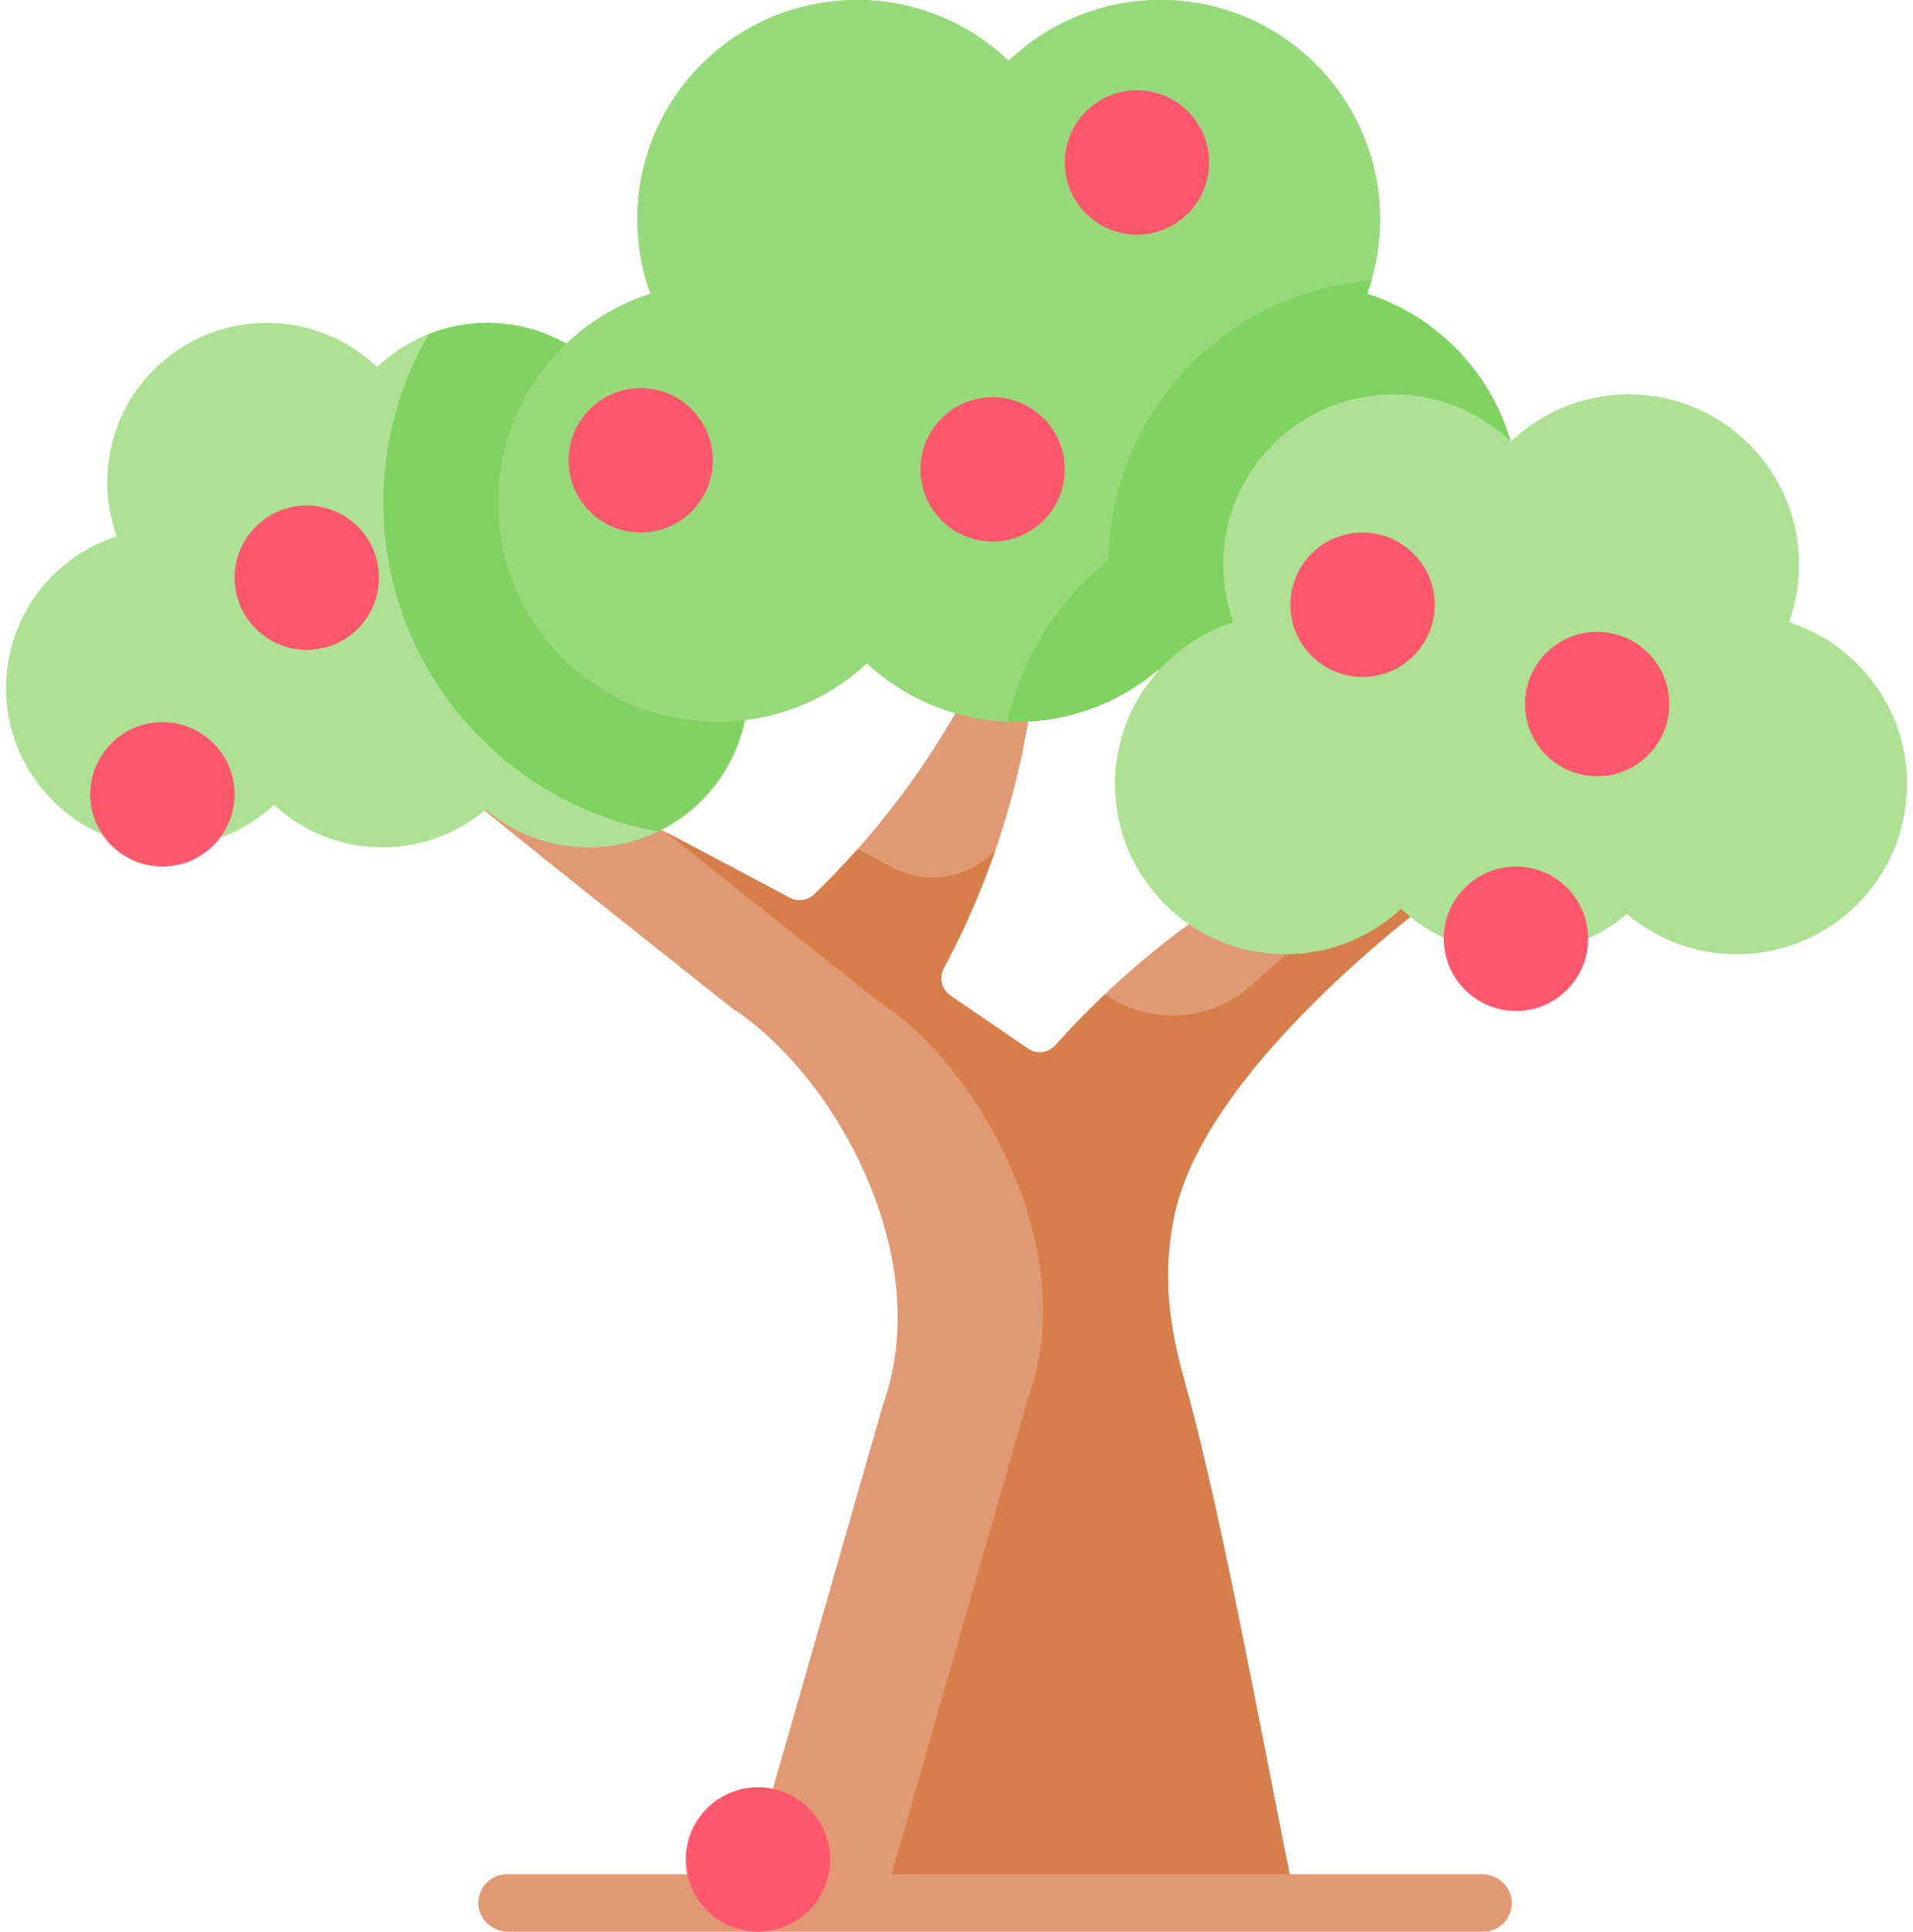 <svg width="212" height="214" viewBox="0 0 212 214" fill="none" xmlns="http://www.w3.org/2000/svg">
<path d="M82.025 210.818L97.849 155.643C103.742 139.276 92.583 119.16 81.148 111.702C59.685 94.701 35.613 75.634 36.387 74.292C36.857 73.477 47.187 77.974 87.52 99.455C88.41 99.929 89.502 99.777 90.228 99.077C92.79 96.605 95.41 93.787 97.98 90.586C107.604 78.593 112.437 66.284 114.986 57.202C115.667 66.392 115.373 79.927 110.064 94.896C108.422 99.524 106.528 103.65 104.586 107.271C104.024 108.32 104.337 109.623 105.32 110.294C108.186 112.253 111.053 114.211 113.92 116.17C114.88 116.826 116.179 116.674 116.955 115.806C121.609 110.595 127.978 104.603 136.389 99.206C155.605 86.875 174.689 84.57 184.724 84.123C166.644 92.485 154.474 102.535 147.178 109.548C132.719 123.446 130.575 131.974 129.916 135.835C128.588 143.61 130.348 149.625 131.642 154.366C135.7 169.222 140.453 195.736 143.564 210.819L82.025 210.819L82.025 210.818Z" fill="#E19974"/>
<path d="M152.494 98.358C147.172 101.774 142.667 105.427 138.897 108.97C134.421 113.177 127.613 113.675 122.541 110.21L122.448 110.146C120.403 112.089 118.572 113.995 116.954 115.806C116.178 116.675 114.875 116.825 113.913 116.168C111.048 114.211 108.183 112.253 105.318 110.296C104.335 109.624 104.023 108.322 104.585 107.272C106.526 103.652 108.421 99.526 110.062 94.898C110.154 94.638 110.241 94.38 110.33 94.122C110.313 94.141 110.295 94.16 110.278 94.18C107.384 97.341 102.701 98.113 98.916 96.105C97.592 95.403 96.303 94.72 95.048 94.057C93.436 95.871 91.82 97.543 90.226 99.08C89.501 99.779 88.408 99.93 87.519 99.457C82.515 96.792 77.974 94.389 73.856 92.224C81.096 98.057 89.351 104.596 97.254 110.856C108.605 118.134 119.894 138.664 113.955 154.796L98.13 209.972L143.388 209.972C140.276 194.762 135.623 168.952 131.64 154.367C130.345 149.627 128.586 143.611 129.913 135.837C130.573 131.976 132.717 123.448 147.176 109.55C153.832 103.153 164.546 94.228 180.101 86.362C171.674 88.535 162.1 92.194 152.494 98.358Z" fill="#D77F4A"/>
<path d="M164.37 213.999L56.32 213.999C54.579 213.999 53.062 212.657 53.009 210.916C52.955 209.114 54.399 207.637 56.187 207.637L164.236 207.637C165.977 207.637 167.495 208.979 167.547 210.72C167.601 212.522 166.158 213.999 164.37 213.999Z" fill="#E19974"/>
<path d="M82.909 76.226C82.909 83.213 78.844 89.248 72.952 92.112C70.621 93.24 68.001 93.876 65.234 93.876C60.881 93.876 56.892 92.303 53.811 89.694C50.734 92.303 46.745 93.876 42.392 93.876C37.746 93.876 33.525 92.086 30.367 89.164C27.214 92.086 22.992 93.876 18.346 93.876C8.585 93.876 0.672 85.974 0.672 76.226C0.672 68.362 5.822 61.702 12.938 59.42C12.261 57.545 11.887 55.526 11.887 53.418C11.887 43.67 19.805 35.768 29.566 35.768C34.309 35.768 38.615 37.634 41.79 40.671C43.43 39.102 45.371 37.846 47.516 37.002C49.529 36.205 51.721 35.768 54.014 35.768C63.78 35.768 71.693 43.67 71.693 53.418C71.693 55.526 71.32 57.545 70.642 59.42C77.759 61.702 82.909 68.362 82.909 76.226Z" fill="#ADE194"/>
<path d="M168.37 55.678C168.37 69.091 157.477 79.967 144.045 79.967C138.052 79.967 132.567 77.799 128.329 74.21C124.09 77.799 118.605 79.967 112.612 79.967C112.286 79.967 111.959 79.958 111.633 79.945C105.627 79.708 100.185 77.294 96.069 73.481C91.729 77.502 85.913 79.966 79.526 79.966C66.09 79.966 55.201 69.09 55.201 55.678C55.201 44.857 62.288 35.69 72.083 32.547C71.147 29.968 70.638 27.189 70.638 24.288C70.637 10.876 81.526 4.6028e-06 94.962 6.95203e-06C101.49 8.09332e-06 107.415 2.566 111.785 6.749C116.155 2.566 122.08 1.16935e-05 128.608 1.28348e-05C142.044 1.5184e-05 152.933 10.876 152.933 24.289C152.933 26.643 152.598 28.921 151.966 31.071C151.822 31.572 151.661 32.064 151.487 32.548C161.283 35.691 168.37 44.857 168.37 55.678Z" fill="#80D261"/>
<path d="M82.909 76.226C82.909 83.213 78.845 89.248 72.953 92.112C55.651 89.003 42.486 73.851 42.486 55.679C42.486 48.93 44.292 42.529 47.517 37.002C49.531 36.204 51.722 35.768 54.015 35.768C63.781 35.768 71.694 43.67 71.694 53.418C71.694 55.526 71.321 57.545 70.643 59.42C77.76 61.702 82.909 68.362 82.909 76.226Z" fill="#80D261"/>
<path d="M168.37 55.678C168.37 69.091 157.477 79.967 144.045 79.967C138.052 79.967 132.567 77.799 128.329 74.21C124.09 77.799 118.605 79.967 112.612 79.967C112.286 79.967 111.959 79.958 111.633 79.945C105.627 79.708 100.185 77.294 96.069 73.481C91.729 77.502 85.913 79.966 79.526 79.966C66.09 79.966 55.201 69.09 55.201 55.678C55.201 44.857 62.288 35.69 72.083 32.547C71.147 29.968 70.638 27.189 70.638 24.288C70.637 10.876 81.526 4.6028e-06 94.962 6.95203e-06C101.49 8.09332e-06 107.415 2.566 111.785 6.749C116.155 2.566 122.08 1.16935e-05 128.608 1.28348e-05C142.044 1.5184e-05 152.933 10.876 152.933 24.289C152.933 26.643 152.598 28.921 151.966 31.071C151.822 31.572 151.661 32.064 151.487 32.548C161.283 35.691 168.37 44.857 168.37 55.678Z" fill="#97DA7B"/>
<path d="M198.241 68.937C198.965 66.938 199.36 64.781 199.36 62.533C199.36 52.133 190.917 43.701 180.501 43.701C175.44 43.701 170.844 45.692 167.457 48.933C164.07 45.692 159.474 43.701 154.413 43.701C143.998 43.701 135.554 52.132 135.554 62.533C135.554 64.781 135.949 66.938 136.673 68.937C129.081 71.371 123.586 78.479 123.586 86.869C123.586 97.269 132.029 105.701 142.445 105.701C147.399 105.701 151.906 103.792 155.272 100.672C158.637 103.792 163.144 105.701 168.098 105.701C172.745 105.701 176.997 104.022 180.284 101.24C183.571 104.022 187.824 105.701 192.47 105.701C202.885 105.701 211.329 97.269 211.329 86.869C211.329 78.479 205.833 71.372 198.241 68.937Z" fill="#ADE194"/>
<path d="M168.372 55.677C168.372 69.09 157.478 79.966 144.047 79.966C138.053 79.966 132.569 77.798 128.33 74.21C124.091 77.798 118.607 79.966 112.614 79.966C112.287 79.966 111.961 79.958 111.635 79.945C113.216 72.84 117.196 66.558 122.841 62.104C123.062 45.718 135.837 32.309 151.969 31.07C151.825 31.571 151.664 32.063 151.49 32.547C161.284 35.69 168.372 44.857 168.372 55.677Z" fill="#80D261"/>
<path d="M198.241 68.937C198.965 66.938 199.36 64.781 199.36 62.533C199.36 52.133 190.917 43.701 180.501 43.701C175.44 43.701 170.844 45.692 167.457 48.933C164.07 45.692 159.474 43.701 154.413 43.701C143.998 43.701 135.554 52.132 135.554 62.533C135.554 64.781 135.949 66.938 136.673 68.937C129.081 71.371 123.586 78.479 123.586 86.869C123.586 97.269 132.029 105.701 142.445 105.701C147.399 105.701 151.906 103.792 155.272 100.672C158.637 103.792 163.144 105.701 168.098 105.701C172.745 105.701 176.997 104.022 180.284 101.24C183.571 104.022 187.824 105.701 192.47 105.701C202.885 105.701 211.329 97.269 211.329 86.869C211.329 78.479 205.833 71.372 198.241 68.937Z" fill="#ADE194"/>
<circle cx="126" cy="18" r="8" fill="#FF586C"/>
<circle cx="110" cy="52" r="8" fill="#FF586C"/>
<circle cx="34" cy="64" r="8" fill="#FF586C"/>
<circle cx="18" cy="88" r="8" fill="#FF586C"/>
<circle cx="168" cy="104" r="8" fill="#FF586C"/>
<circle cx="84" cy="206" r="8" fill="#FF586C"/>
<circle cx="177" cy="78" r="8" fill="#FF586C"/>
<circle cx="151" cy="67" r="8" fill="#FF586C"/>
<circle cx="71" cy="51" r="8" fill="#FF586C"/>
</svg>
